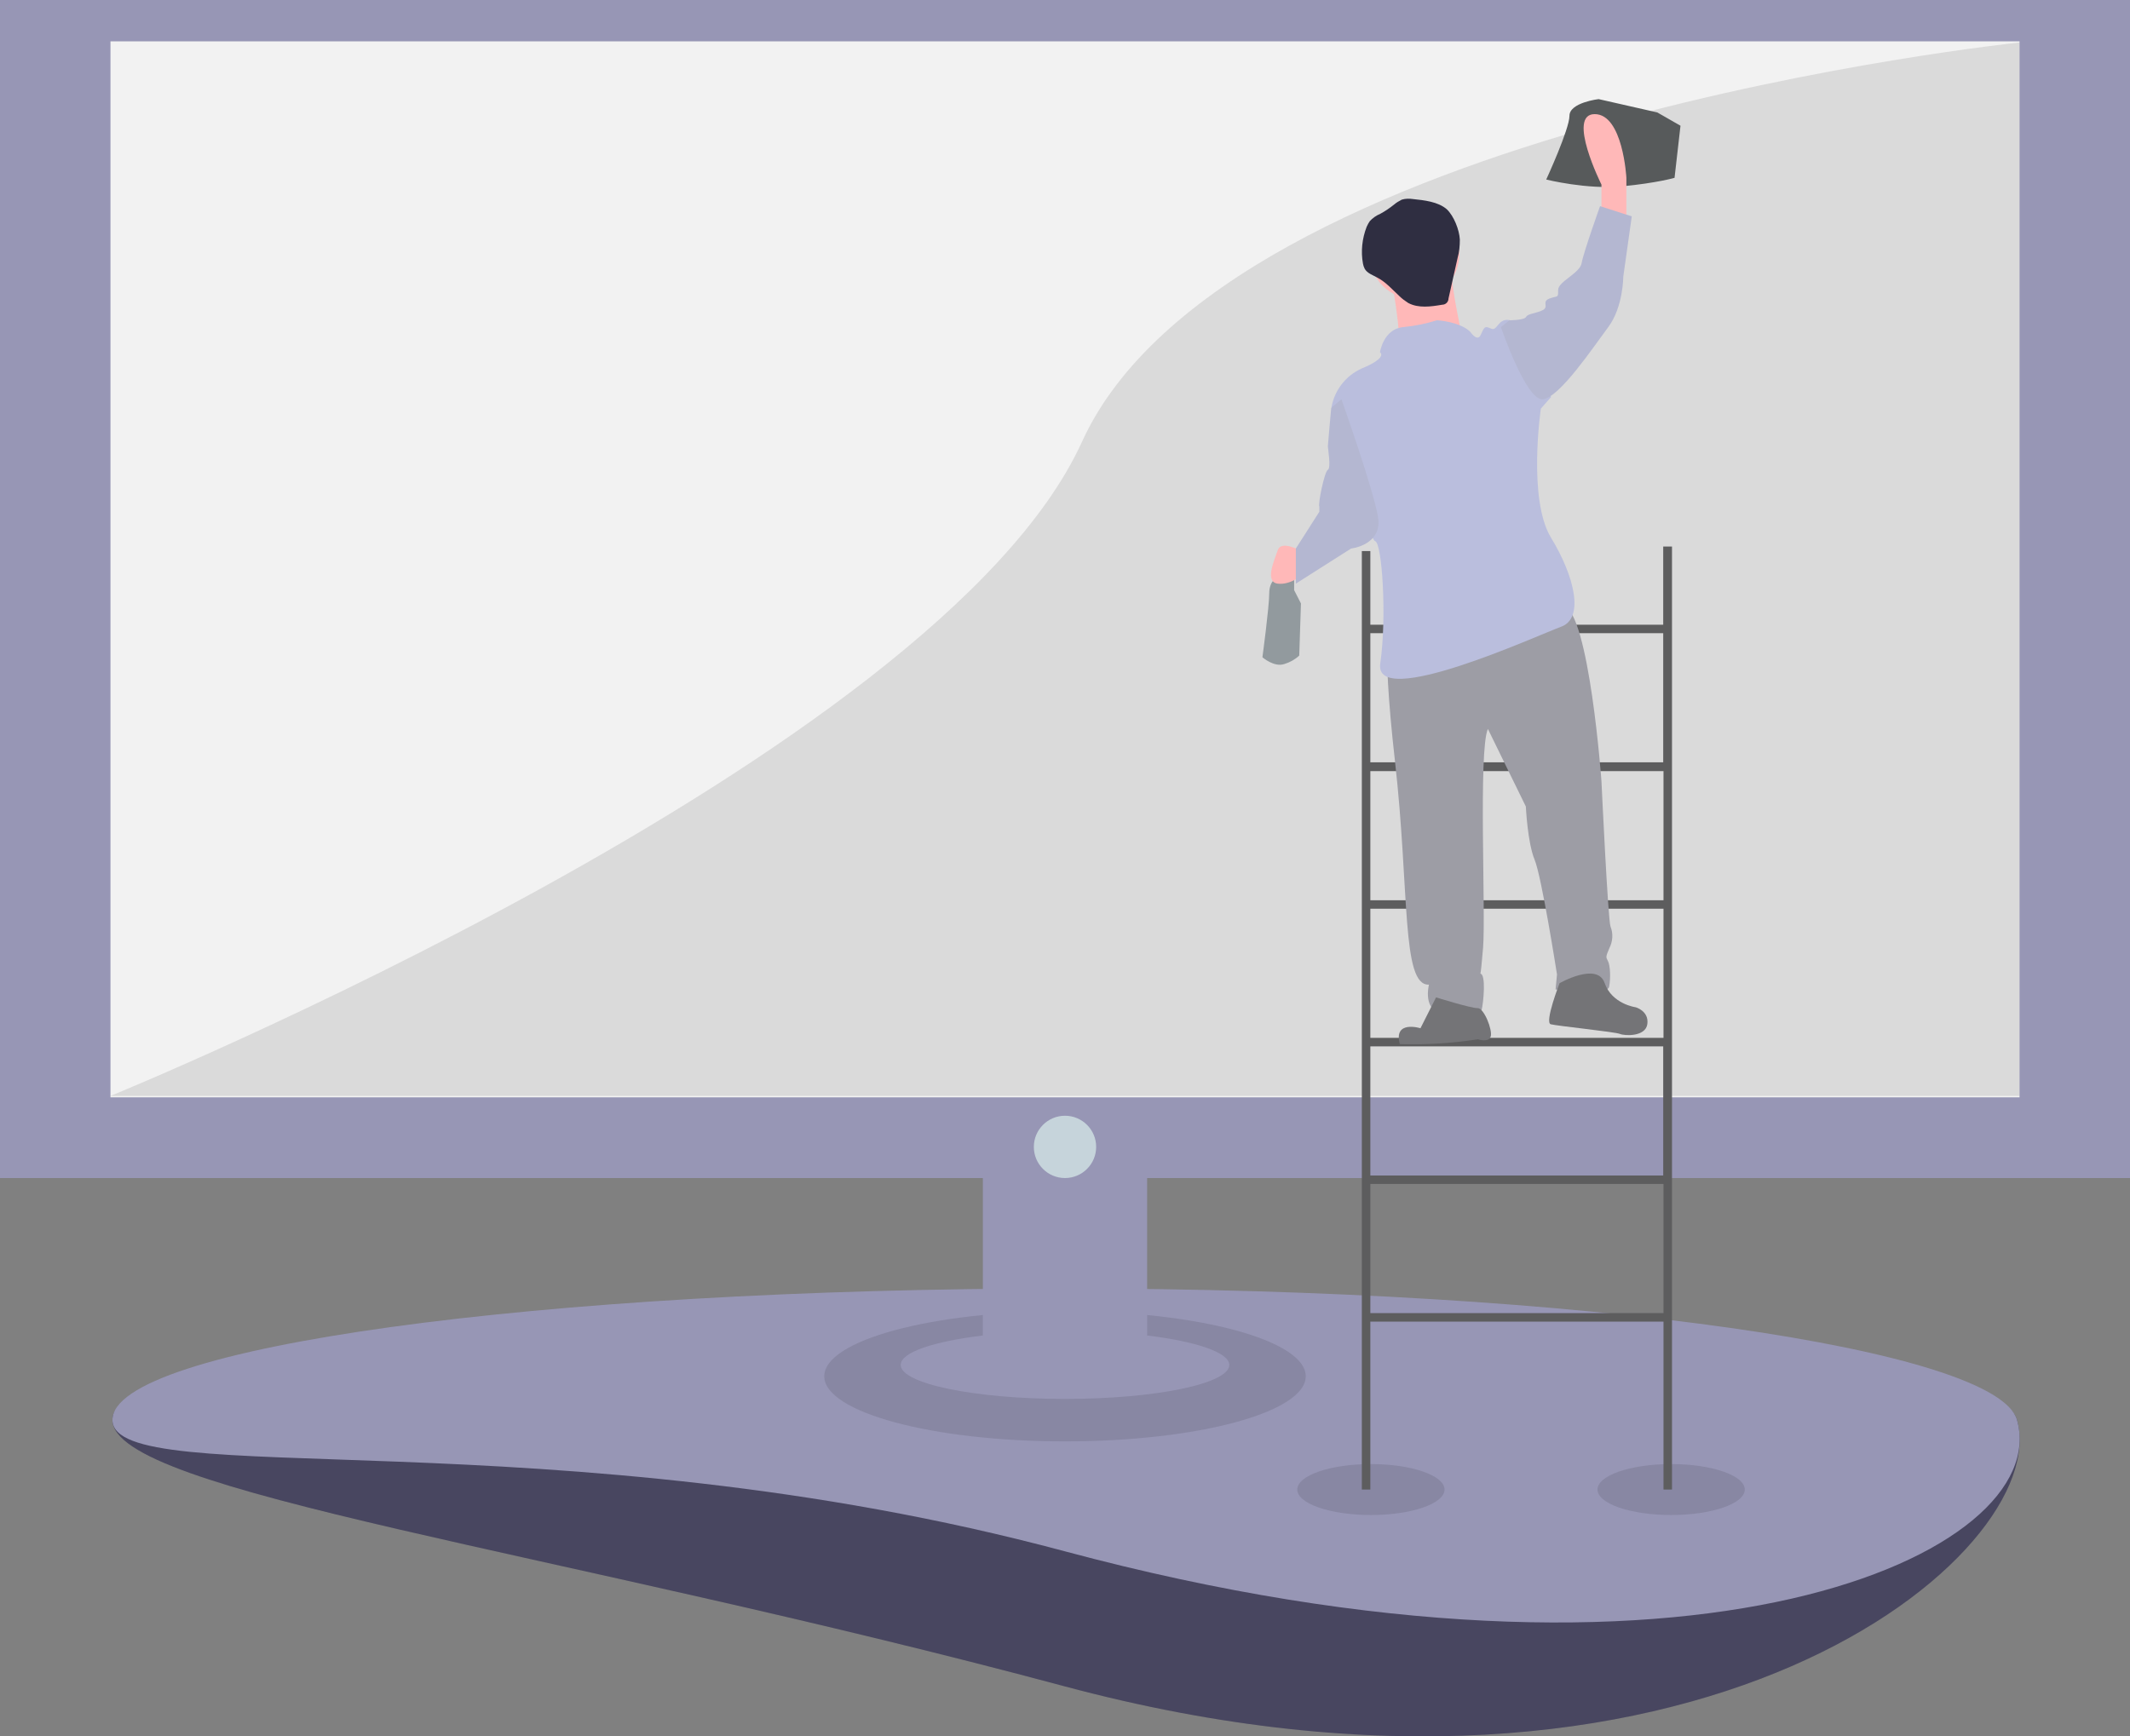 <?xml version="1.0" encoding="utf-8"?>
<!-- Generator: Adobe Illustrator 22.0.1, SVG Export Plug-In . SVG Version: 6.00 Build 0)  -->
<svg version="1.1" id="fb137f74-5dac-4b98-b1c7-12f1e4e536de"
	 xmlns="http://www.w3.org/2000/svg" xmlns:xlink="http://www.w3.org/1999/xlink" x="0px" y="0px" viewBox="0 0 752 613.1"
	 style="enable-background:new 0 0 752 613.1;" xml:space="preserve">
<rect x="0" y="0" width="752" height="613.1" fill="#808080" stroke="none"/>
<style type="text/css">
	.st0{fill:#3F3D56;}
	.st1{opacity:0.1;fill:#9796B5;enable-background:new    ;}
	.st2{fill:#9796B5;}
	.st3{opacity:0.1;enable-background:new    ;}
	.st4{fill:#F2F2F2;}
	.st5{fill:#5D5D5E;}
	.st6{fill:#929A9E;}
	.st7{fill:#575A5B;}
	.st8{fill:#FFB8B8;}
	.st9{fill:#9D9DA5;}
	.st10{fill:#747477;}
	.st11{fill:#2F2E41;}
	.st12{fill:#BABEDD;}
	.st13{fill:#B4B7D1;}
	.st14{fill:#C6D4DB;}
</style>
<title>preservation</title>
<path class="st0" d="M712.1,501.4c13.2,46.8-113.4,153.8-336.2,94.1C196.6,547.4,39.7,527,39.7,501.4c0-25.6,150.5,1.3,336.2,1.3
	S705.1,476.7,712.1,501.4z"/>
<path class="st1" d="M712.1,501.4c13.2,46.8-113.4,153.8-336.2,94.1C196.6,547.4,39.7,527,39.7,501.4c0-25.6,150.5,1.3,336.2,1.3
	S705.1,476.7,712.1,501.4z"/>
<path class="st2" d="M712.1,501.4c13.2,46.8-113.4,106.1-336.2,46.4C196.6,499.7,39.7,527,39.7,501.4c0-25.6,150.5-46.4,336.2-46.4
	S705.1,476.7,712.1,501.4z"/>
<ellipse class="st3" cx="484" cy="526" rx="26" ry="9"/>
<ellipse class="st3" cx="590" cy="526" rx="26" ry="9"/>
<ellipse class="st3" cx="376" cy="486" rx="85" ry="23"/>
<path class="st2" d="M752,416V0H0v416h347v55.6c-17.3,2.1-29,5.9-29,10.4c0,6.6,26,12,58,12s58-5.4,58-12c0-4.4-11.7-8.3-29-10.4
	V416H752z"/>
<rect x="39" y="14.6" class="st4" width="674" height="372.9"/>
<path class="st3" d="M713,15c0,0-280,29-331,141S39,387,39,387h674V15z"/>
<path class="st5" d="M587.2,193v27.6H483.8v-26h-3V526h3v-59.3h103.5V526h3V193L587.2,193z M587.2,223.6v45.6H483.8v-45.6
	L587.2,223.6z M483.8,366.5v-45.6h103.5v45.6H483.8z M587.2,369.5v45.6H483.8v-45.6H587.2z M483.8,317.9v-45.6h103.5v45.6H483.8z
	 M483.8,463.7v-45.6h103.5v45.6H483.8z"/>
<path class="st6" d="M451.1,199.6v4.1c0,0-3,1.2-3,5.9s-2.4,22.5-2.4,22.5s4.1,3.6,7.7,2.4c2-0.6,3.8-1.6,5.3-3l0.6-18.4l-2.4-4.7
	v-8.3L451.1,199.6z"/>
<path class="st7" d="M564.4,35c0,0-10.3,1.2-10.3,5.9s-8.2,22.5-8.2,22.5s14.4,3.6,26.8,2.4s18.5-3,18.5-3l2.1-18.4l-8.2-4.7
	L564.4,35z"/>
<path class="st8" d="M565.4,76.4V65.2c0,0-12.4-24.9-2.4-24.9s11.2,22.5,11.2,22.5v16L565.4,76.4z"/>
<path class="st8" d="M458.8,194.3c0,0-6.5-3.6-7.7,0s-4.7,11.2,0,11.8s9.5-3.6,9.5-3.6L458.8,194.3z"/>
<path class="st9" d="M490.9,218.2c0,0-3.6,4.7,1.6,50.6s2.2,79.4,12,78.9c0,0-2.6,10,5.8,10.3s12.2,0.9,12.8-1.4s1.7-12.9-0.6-12.8
	c0,0,0.1,3,1.1-9.1s-1.7-69.6,1.7-77.3l13.4,27.4c0,0,0.6,12.8,3.1,18.8s7.9,40.5,7.9,40.5l-0.5,5.3c0,0,18.3,2.2,18.9-0.9
	s0.4-7.6-0.4-9.1s-0.8-1.5,0.5-4.6c1.2-2.4,1.4-5.1,0.4-7.6c-0.9-2.2-3.2-51.3-3.2-51.3s-4.3-59.6-13.5-62.2
	S490.9,218.2,490.9,218.2z"/>
<path class="st10" d="M507,352.2l-5.5,10.9c0,0-9.6-3-7.3,5.6c9.2,0.3,18.4-0.3,27.6-1.7c0,0,3.8,1.3,4.5-1s-2.4-10.1-4.6-10
	S507,352.2,507,352.2z"/>
<path class="st10" d="M550.6,347.2c0,0-5.4,13.9-3.1,14.5s22.8,2.7,24.4,3.4s9.1,1.1,9.7-3.5s-4.1-5.9-4.1-5.9s-8.4-1.1-11-8.6
	S550.6,347.2,550.6,347.2z"/>
<circle class="st8" cx="499.4" cy="89.8" r="15.8"/>
<path class="st8" d="M491,97.3c0,0,4.2,21.6,2.5,25.8s23.3-1.7,23.3-1.7s-5-21.6-4.2-26.6S491,97.3,491,97.3z"/>
<path class="st11" d="M498.9,70.3c-1.3-0.2-2.7-0.2-4,0.2c-1,0.5-2,1.1-2.8,1.8c-1.5,1.2-3.1,2.3-4.8,3.2c-1.4,0.6-2.7,1.5-3.7,2.6
	c-0.4,0.6-0.8,1.3-1.1,2c-1.6,4.1-2.1,8.7-1.3,13c0.1,0.6,0.3,1.2,0.6,1.8c0.9,1.6,2.8,2.2,4.4,3.1c3.1,1.6,5.4,4.3,7.9,6.6
	c0.9,0.9,2,1.7,3.1,2.4c3.6,1.9,7.9,1.3,12,0.6c1.2,0,2.2-1,2.2-2.2c0,0,0,0,0,0l3.2-14.3c0.6-2.1,0.8-4.3,0.8-6.5
	c-0.2-3.5-2.1-8.3-4.6-10.7C507.7,71.2,502.7,70.7,498.9,70.3z"/>
<path class="st12" d="M487.2,124.4c0,0,1.2-8.3,8.3-8.9c4-0.4,8-1.2,11.8-2.4c0.6,0,8.3,0.6,11.8,4.1c0,0,2.4,3.6,3.6,1.2
	s1.2-3.6,3.6-2.4s2.4-3.6,6.5-3s14.8,27.2,14.8,27.2l-3.6,4.1c0,0-4.7,32,3.6,45.6s11.8,28.4,3.6,31.4s-66.3,29.6-63.9,13
	s0.6-42.6-1.8-43.2s-15.4-47.4-15.4-47.4c1.1-6,5.1-11.1,10.7-13.6C490.2,126.2,487.2,124.4,487.2,124.4z"/>
<path class="st13" d="M529.9,115.5l3-2.4c0,0,5.3,0,5.9-1.2s3.6-1.2,5.9-2.4s-0.6-3,2.4-4.1s3,0,3-3s7.7-5.9,8.3-9.5
	s6.5-20.1,6.5-20.1l11.2,3.6l-3,21.3c0,0,0,10.7-5.3,17.8s-17.2,24.9-23.1,25.5S529.9,115.5,529.9,115.5z"/>
<path class="st13" d="M473.6,141l-3.6,3c0,0-1.2,13-1.2,13.6s1.2,7.7,0,8.3s-3.6,12.4-3,13l0,0v1.8l-8.3,13v12.4l19.5-12.4
	c0,0,11.2-1.2,9.5-11.2S473.6,141,473.6,141z"/>
<circle class="st14" cx="376" cy="405" r="11"/>
</svg>
